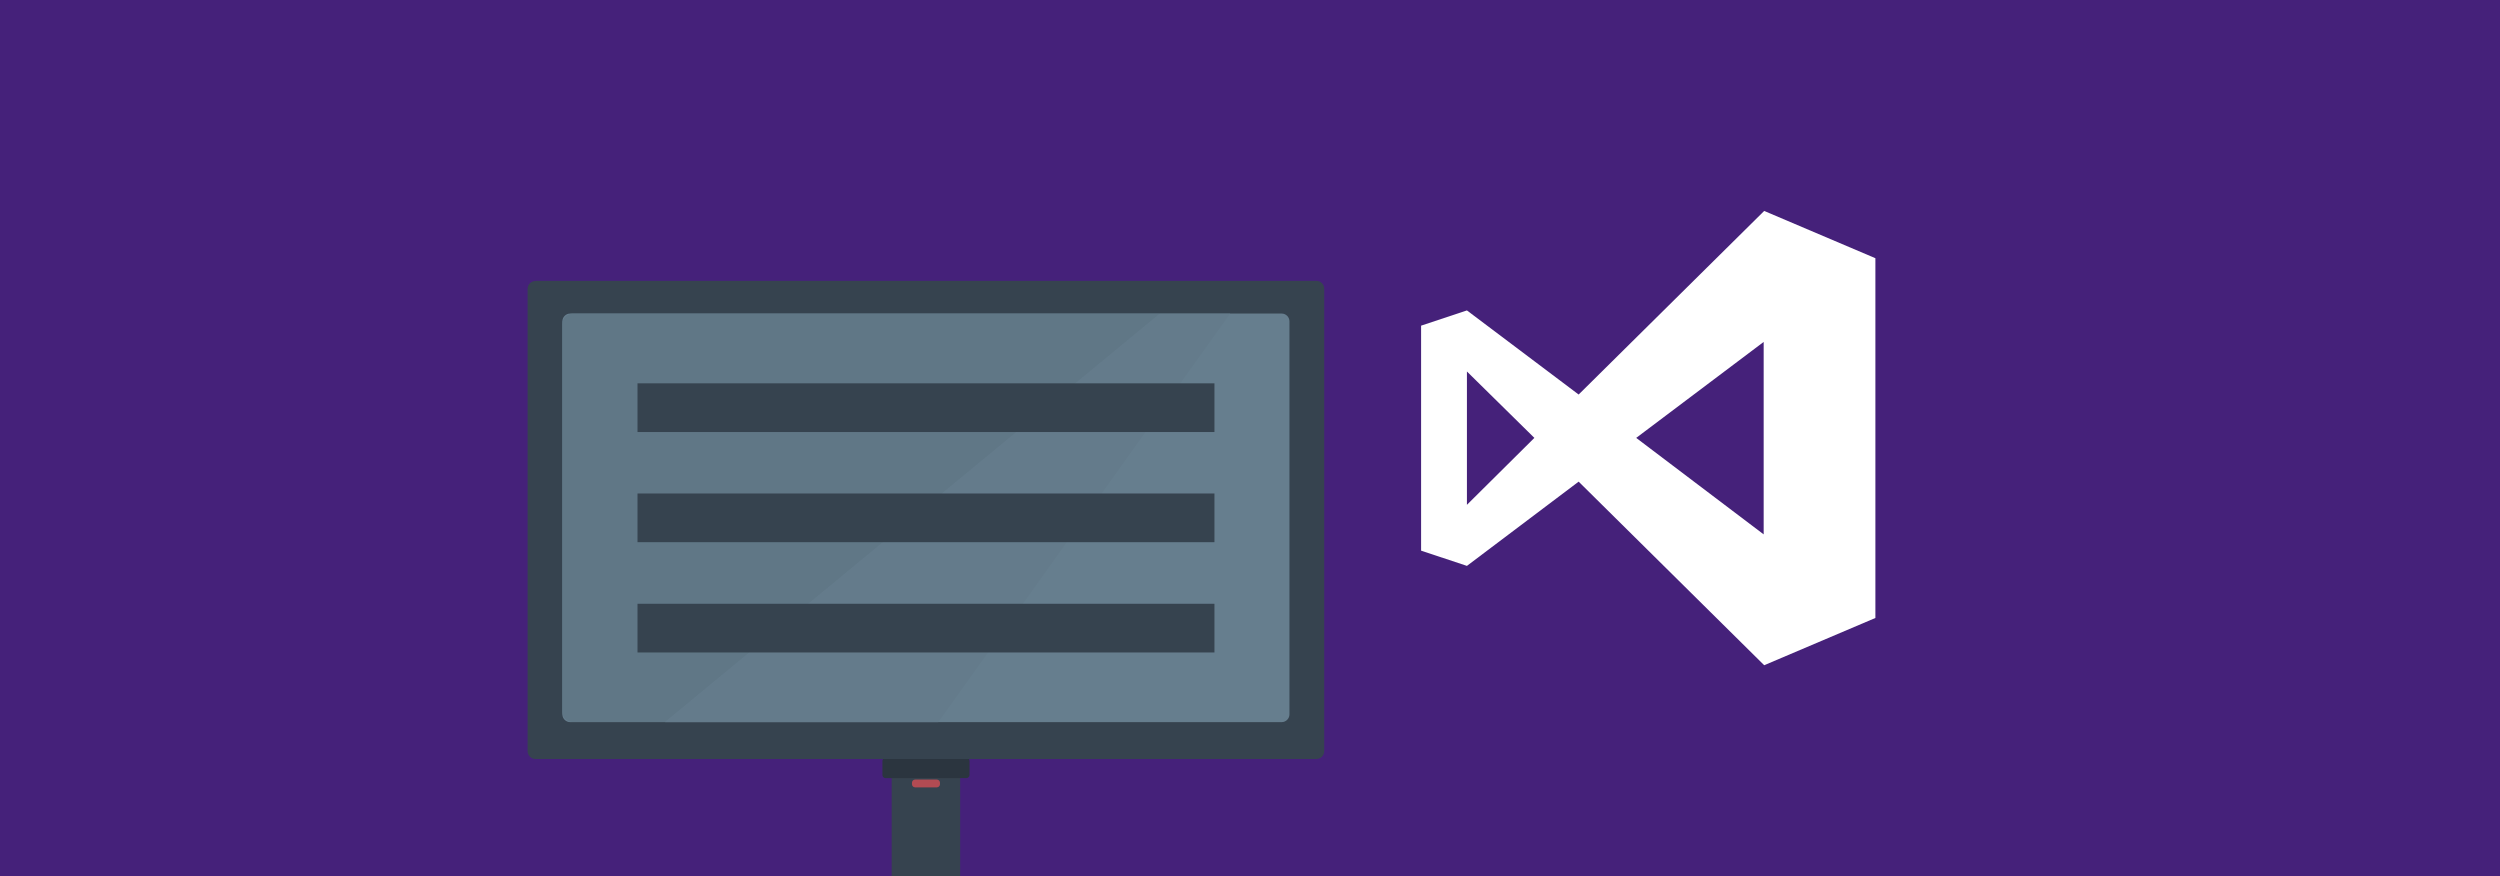 <svg xmlns="http://www.w3.org/2000/svg" viewBox="0 0 1920 673" xml:space="preserve"><style>.st1{fill:#36434f}</style><path fill="#45217a" d="M0 0h1920v673H0z"/><path class="st1" d="M684.8 596.3h52.6V673h-52.6z"/><path d="M721.9 602.3c0 1.3-1.1 2.4-2.4 2.4h-16.7c-1.3 0-2.4-1.1-2.4-2.4v-1.2c0-1.3 1.1-2.4 2.4-2.4h16.7c1.3 0 2.4 1.1 2.4 2.4v1.2z" fill="#b24b53"/><path d="M677.7 584.4c0-1.3 1.1-2.4 2.4-2.4h62.1c1.3 0 2.4 1.1 2.4 2.4v10.8c0 1.3-1.1 2.4-2.4 2.4h-62.1c-1.3 0-2.4-1.1-2.4-2.4v-10.8z" fill="#2b353f"/><path class="st1" d="M411.2 215.8c-3.3 0-6 2.7-6 6v355.1c0 3.3 2.7 6 6 6H1011c3.3 0 6-2.7 6-6V221.7c0-3.3-2.7-6-6-6H411.2z"/><path d="M990.3 548.6c0 3.3-2.7 6-6 6H437.9c-3.3 0-6-2.7-6-6V246.8c0-3.3 2.7-6 6-6h546.4c3.3 0 6 2.7 6 6v301.8z" fill="#667e8e"/><path fill="#647b8b" d="M890.7 240.9 510.8 554.6h209.8l224.1-313.7z"/><path d="M439.8 240.9c-4.2 0-7.9 3.5-7.9 7.8v298c0 4.2 3.5 7.8 7.9 7.8h71l379.9-313.6H439.8z" fill="#607786"/><path class="st1" d="M489.6 294.4h443.1v37.4H489.6zm0 84.6h443.1v37.4H489.6zm0 84.7h443.1v37.4H489.6z"/><path d="m1126.6 434.6-35.2-11.7V250.1l35.2-11.7 85.8 64.6 142.5-141 85.4 36.3v276.3l-85.4 36.3-142.5-141-85.8 64.7zm130-98.3 97.9 74.1V262.6l-97.9 73.7zm-130 51.4 51.8-51.4-51.8-51v102.4z" fill="#fff"/></svg>